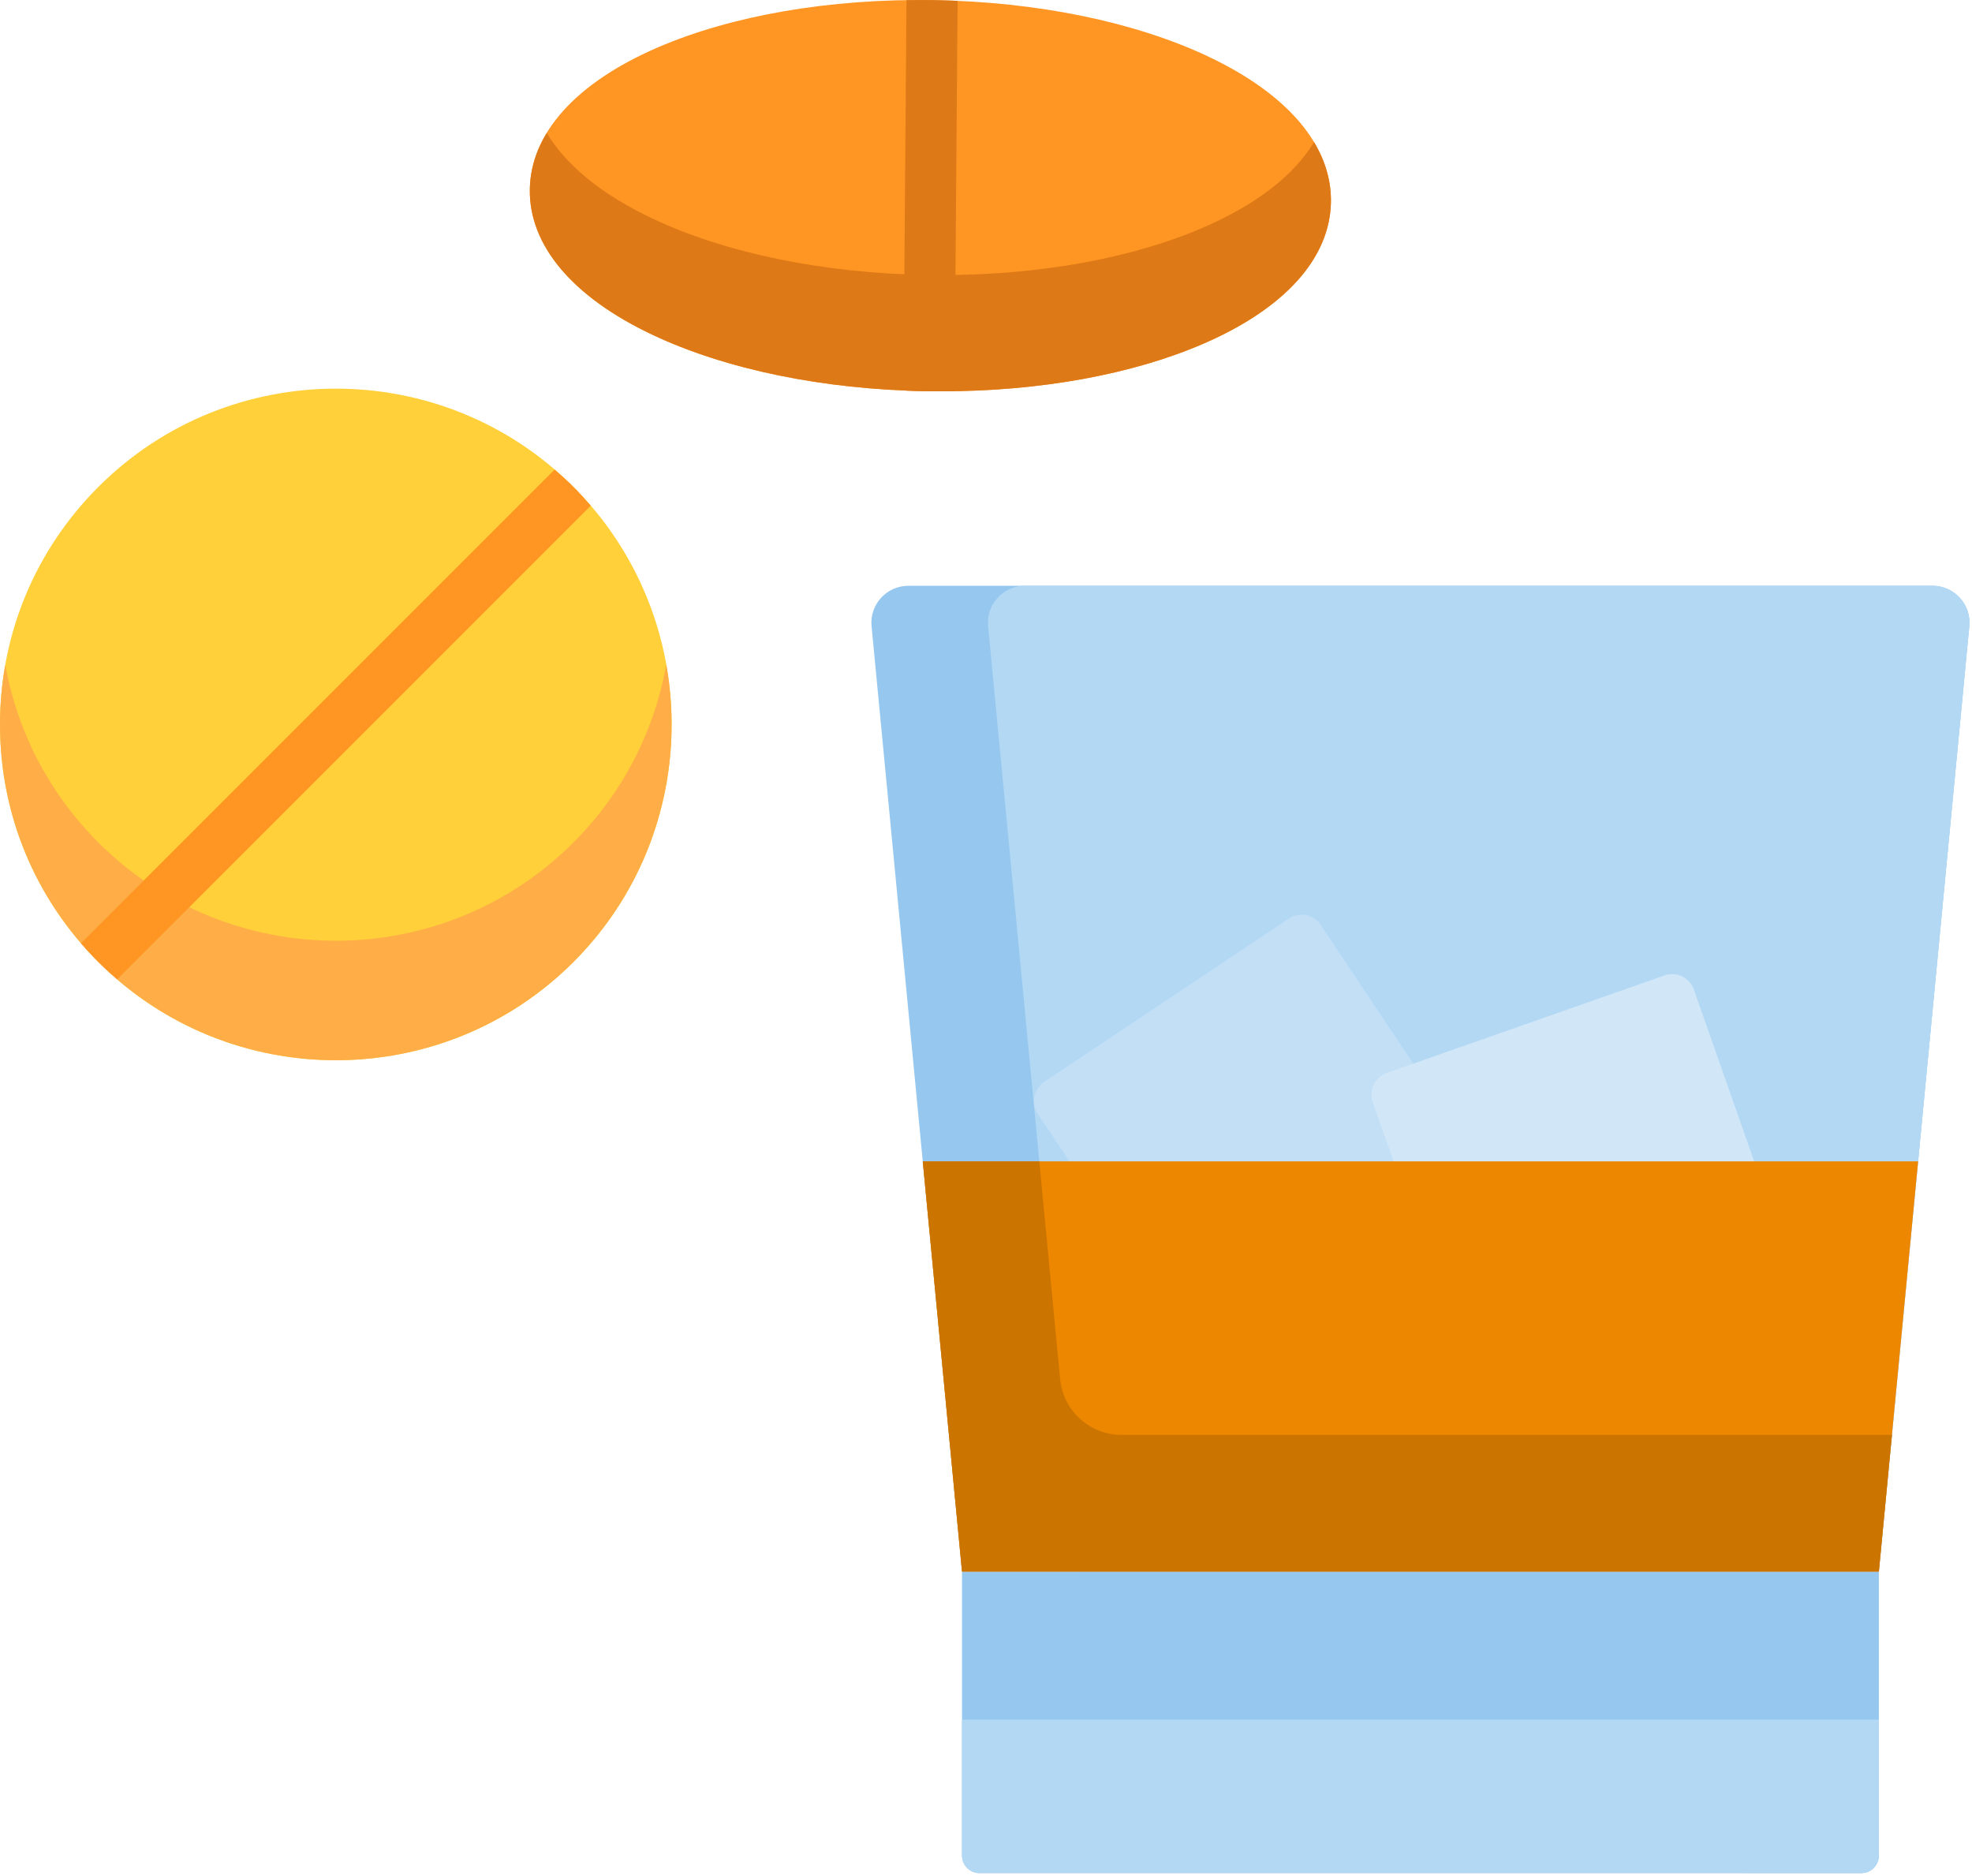 <?xml version="1.0" encoding="UTF-8" standalone="no"?>
<!-- Created with Inkscape (http://www.inkscape.org/) -->

<svg
   xmlns:dc="http://purl.org/dc/elements/1.1/"
   xmlns:cc="http://creativecommons.org/ns#"
   xmlns:rdf="http://www.w3.org/1999/02/22-rdf-syntax-ns#"
   xmlns:svg="http://www.w3.org/2000/svg"
   xmlns="http://www.w3.org/2000/svg"
   xmlns:sodipodi="http://sodipodi.sourceforge.net/DTD/sodipodi-0.dtd"
   xmlns:inkscape="http://www.inkscape.org/namespaces/inkscape"
   width="121.579mm"
   height="115.635mm"
   viewBox="0 0 121.579 115.635"
   version="1.1"
   id="svg9151"
   inkscape:version="0.92.4 (5da689c313, 2019-01-14)"
   sodipodi:docname="drug-and-alcohol.svg">
  <defs
     id="defs9145" />
  <sodipodi:namedview
     id="base"
     pagecolor="#ffffff"
     bordercolor="#666666"
     borderopacity="1.0"
     inkscape:pageopacity="0.0"
     inkscape:pageshadow="2"
     inkscape:zoom="0.35"
     inkscape:cx="-109.94105"
     inkscape:cy="76.000511"
     inkscape:document-units="mm"
     inkscape:current-layer="layer1"
     showgrid="false"
     fit-margin-top="0"
     fit-margin-left="0"
     fit-margin-right="0"
     fit-margin-bottom="0"
     inkscape:window-width="1920"
     inkscape:window-height="1017"
     inkscape:window-x="-8"
     inkscape:window-y="-8"
     inkscape:window-maximized="1" />
  <g
     inkscape:label="Layer 1"
     inkscape:groupmode="layer"
     id="layer1"
     transform="translate(-54.035,-53.306)">
    <g
       id="g9229"
       transform="matrix(0.155,0,0,0.155,101.929,89.415)">
      <path
         id="path9153"
         d="M 474.323,16.072 453.96,228.914 438.343,392.093 H 73.657 L 58.04,228.914 37.677,16.072 C 36.849,7.457 43.665,0 52.362,0 h 407.275 c 8.698,0 15.514,7.457 14.686,16.072 z"
         style="fill:#96c8ef"
         inkscape:connector-curvature="0" />
      <path
         id="path9155"
         d="M 474.323,16.072 453.96,228.914 438.343,392.093 H 120.021 L 104.404,228.914 84.041,16.072 C 83.213,7.457 90.029,0 98.726,0 h 360.911 c 8.698,0 15.514,7.457 14.686,16.072 z"
         style="fill:#b3d8f4"
         inkscape:connector-curvature="0" />
      <path
         id="path9157"
         d="M 438.343,392.093 V 505.03 c 0,3.847 -3.113,6.971 -6.96,6.971 H 80.617 c -3.847,0 -6.96,-3.123 -6.96,-6.971 V 392.093 Z"
         style="fill:#96c8ef"
         inkscape:connector-curvature="0" />
      <path
         id="path9159"
         d="m 168.408,306.776 -64.623,-96.713 c -2.813,-4.21 -1.681,-9.904 2.53,-12.717 l 97.28,-65.003 c 4.21,-2.813 9.904,-1.681 12.717,2.53 l 64.623,96.713 c 2.813,4.21 1.681,9.904 -2.53,12.717 l -97.28,65.003 c -4.211,2.813 -9.904,1.68 -12.717,-2.53 z"
         style="fill:#c2dff6"
         inkscape:connector-curvature="0" />
      <path
         id="path9161"
         d="m 364.755,160.598 38.531,109.749 c 1.677,4.778 -0.836,10.01 -5.614,11.688 l -110.393,38.757 c -4.778,1.678 -10.01,-0.836 -11.688,-5.614 L 237.06,205.429 c -1.678,-4.778 0.836,-10.01 5.614,-11.688 l 110.393,-38.757 c 4.778,-1.677 10.011,0.836 11.688,5.614 z"
         style="fill:#d1e7f8"
         inkscape:connector-curvature="0" />
      <polygon
         id="polygon9163"
         points="443.545,337.703 438.343,392.093 73.657,392.093 68.455,337.703 58.04,228.914 453.96,228.914 "
         style="fill:#ee8700" />
      <path
         id="path9165"
         d="m 438.343,450.95 v 54.079 c 0,3.847 -3.113,6.971 -6.96,6.971 H 80.617 c -3.847,0 -6.96,-3.123 -6.96,-6.971 V 450.95 Z"
         style="fill:#b3d8f4"
         inkscape:connector-curvature="0" />
      <path
         id="path9167"
         d="m 112.691,315.512 -8.288,-86.598 H 58.04 l 15.617,163.179 h 46.364 318.322 l 5.202,-54.39 H 137.108 c -12.641,0 -23.212,-9.607 -24.417,-22.191 z"
         style="fill:#cc7400"
         inkscape:connector-curvature="0" />
      <g
         id="g9169">
</g>
      <g
         id="g9171">
</g>
      <g
         id="g9173">
</g>
      <g
         id="g9175">
</g>
      <g
         id="g9177">
</g>
      <g
         id="g9179">
</g>
      <g
         id="g9181">
</g>
      <g
         id="g9183">
</g>
      <g
         id="g9185">
</g>
      <g
         id="g9187">
</g>
      <g
         id="g9189">
</g>
      <g
         id="g9191">
</g>
      <g
         id="g9193">
</g>
      <g
         id="g9195">
</g>
      <g
         id="g9197">
</g>
    </g>
    <g
       id="g9269"
       transform="matrix(0.21,0,0,0.21,54.035,53.307)">
      <path
         id="path9231"
         d="M 168.352,142.918 C 129.898,104.469 67.336,104.469 28.883,142.922 10.258,161.547 0,186.312 0,212.652 c 0,26.344 10.258,51.109 28.883,69.734 19.227,19.227 44.48,28.84 69.734,28.84 25.254,0 50.508,-9.613 69.734,-28.84 38.449,-38.449 38.449,-101.016 0,-139.469 z m 0,0"
         inkscape:connector-curvature="0"
         style="fill:#ffd039" />
      <path
         id="path9233"
         d="m 168.352,247.305 c -19.227,19.227 -44.48,28.84 -69.734,28.84 -25.254,0 -50.508,-9.613 -69.734,-28.84 C 14.461,232.883 5.059,214.777 1.551,195.113 0.527,200.844 0,206.707 0,212.652 c 0,26.344 10.258,51.109 28.883,69.734 19.227,19.227 44.48,28.84 69.734,28.84 25.254,0 50.508,-9.613 69.734,-28.84 23.695,-23.695 32.766,-56.547 27.254,-87.273 -3.43,19.129 -12.5,37.438 -27.254,52.191 z m 0,0"
         inkscape:connector-curvature="0"
         style="fill:#ffae47" />
      <path
         id="path9235"
         d="M 354.766,16.609 C 333.176,6.406 304.516,0.52 274.062,0.031 243.621,-0.449 214.777,4.516 192.871,14.023 169.066,24.359 155.812,39.109 155.551,55.555 155.289,72 168.066,87.164 191.527,98.254 c 21.59,10.203 50.25,16.09 80.703,16.574 1.363,0.023 2.723,0.035 4.078,0.035 28.941,0 56.188,-4.941 77.109,-14.027 23.809,-10.332 37.062,-25.082 37.324,-41.527 0.262,-16.445 -12.516,-31.609 -35.977,-42.699 z m 0,0"
         inkscape:connector-curvature="0"
         style="fill:#ff9522" />
      <path
         id="path9237"
         d="m 353.418,66.723 c -20.922,9.082 -48.168,14.023 -77.109,14.023 -1.355,0 -2.715,-0.012 -4.078,-0.035 C 241.777,80.227 213.117,74.34 191.527,64.137 176.75,57.152 166.215,48.547 160.504,39.027 157.332,44.25 155.645,49.797 155.551,55.555 155.289,72 168.066,87.164 191.527,98.254 c 21.59,10.203 50.25,16.09 80.703,16.578 1.363,0.019 2.723,0.031 4.078,0.031 28.941,0 56.188,-4.941 77.109,-14.023 23.809,-10.336 37.062,-25.086 37.324,-41.531 0.098,-6.086 -1.594,-11.996 -4.949,-17.59 -5.891,9.699 -16.898,18.285 -32.375,25.004 z m 0,0"
         inkscape:connector-curvature="0"
         style="fill:#dd7917" />
      <path
         id="path9247"
         d="m 168.352,142.918 c -1.785,-1.785 -3.641,-3.461 -5.527,-5.078 L 23.777,276.887 c 1.625,1.887 3.328,3.723 5.105,5.5 1.789,1.789 3.641,3.461 5.527,5.082 L 173.434,148.445 c -1.621,-1.883 -3.297,-3.738 -5.082,-5.527 z m 0,0"
         inkscape:connector-curvature="0"
         style="fill:#ff9522" />
      <path
         id="path9249"
         d="m 266.133,0.047 -0.891,114.566 c 2.316,0.102 4.645,0.18 6.988,0.219 1.363,0.019 2.719,0.031 4.074,0.031 1.32,0 2.625,-0.023 3.938,-0.043 L 281.133,0.254 c -2.344,-0.102 -4.699,-0.184 -7.07,-0.223 -2.656,-0.039 -5.301,-0.027 -7.93,0.016 z m 0,0"
         inkscape:connector-curvature="0"
         style="fill:#dd7917" />
    </g>
  </g>
</svg>

